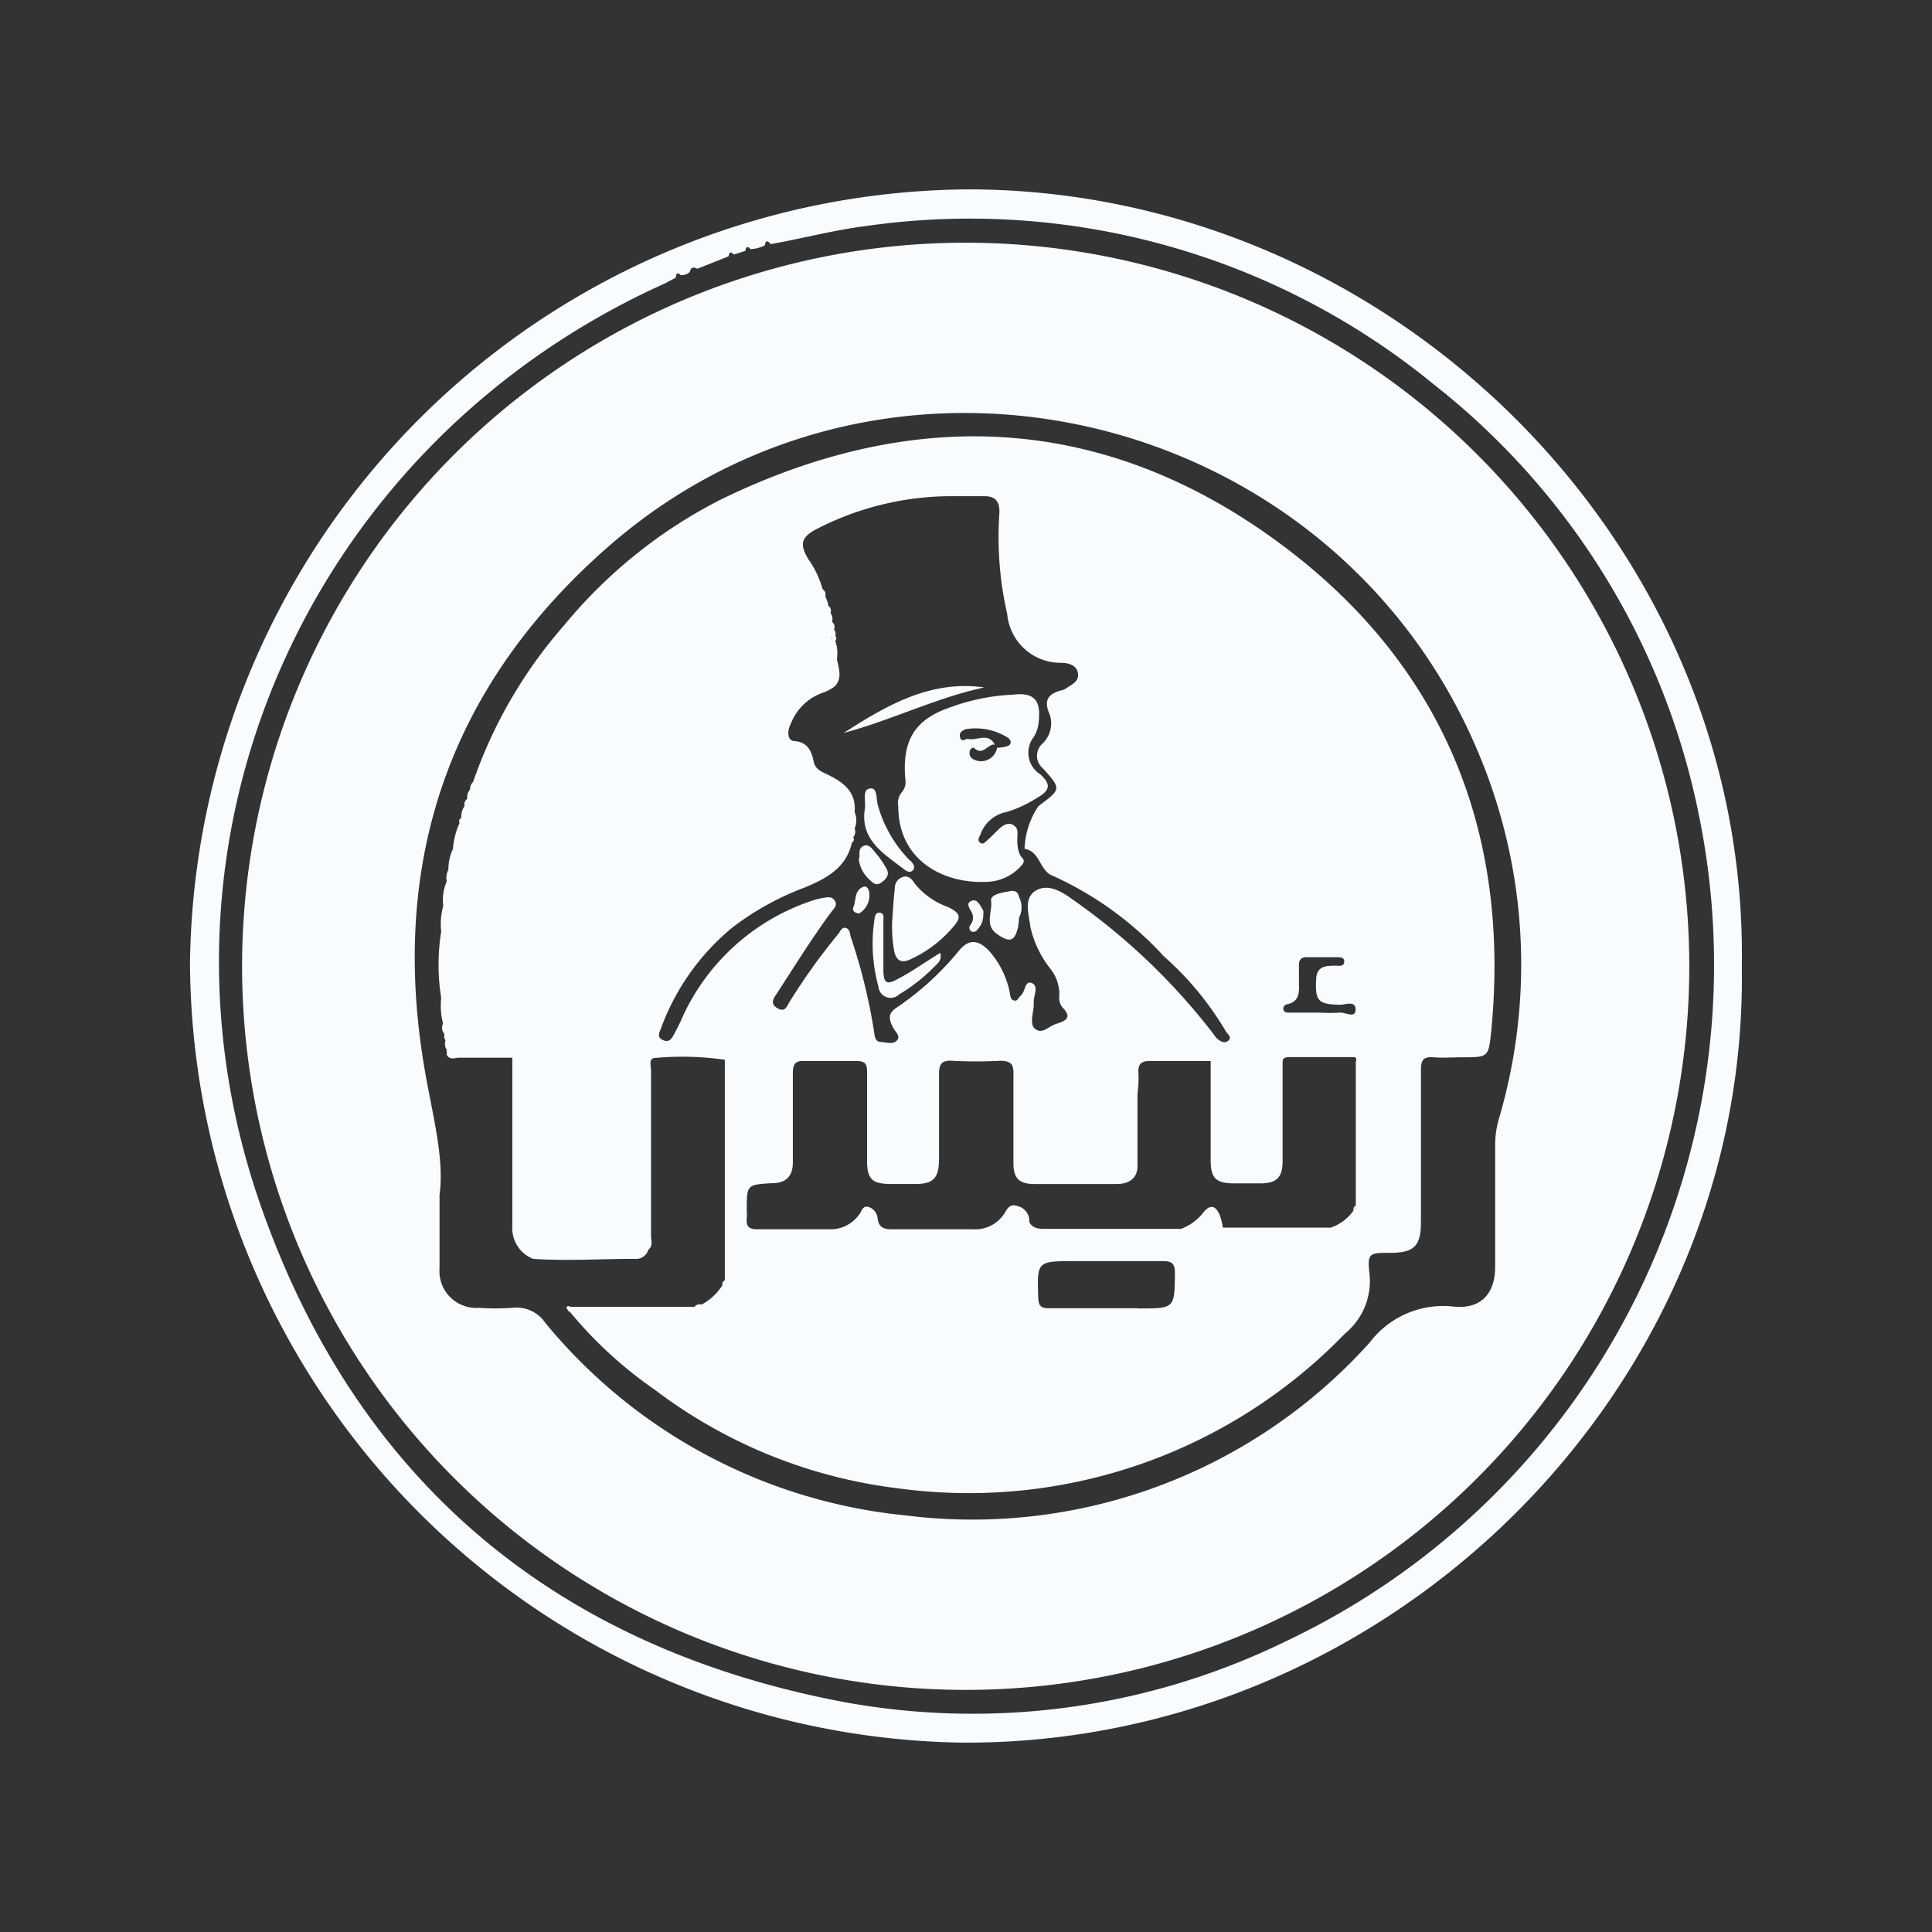 <svg id="Layer_1" data-name="Layer 1" xmlns="http://www.w3.org/2000/svg" viewBox="0 0 93.45 93.45"><rect x="0" y="0" width="93.45" height="93.45" fill="#333333" stroke="none"/><title>customer</title><path d="M84.25,46.77c.32,20.4-17,37.62-37.69,37.52A37.91,37.91,0,0,1,9.19,46.58,37.89,37.89,0,0,1,47,9.16C67.4,9.27,84.6,26.36,84.25,46.77Zm-47-35c-.16-.17-.23-.09-.25.09a1.56,1.56,0,0,1-.7.19c-.16-.18-.22-.09-.25.09l-.56.17c-.17-.18-.22-.08-.25.09L33.73,13c-.17-.09-.32-.09-.36.15a.59.59,0,0,1-.44.16c-.18-.17-.23-.06-.24.12l-.53.28C15,21.43,6.45,40.47,12.56,58.17,17.22,71.64,26.9,79.72,40.89,82.34A34.49,34.49,0,0,0,62.17,79.4a36.19,36.19,0,0,0,20-40A35.32,35.32,0,0,0,69.36,18.6a35.41,35.41,0,0,0-27.52-7.66C40.29,11.14,38.79,11.54,37.27,11.81Z" style="fill:#f8fcfe"/><path d="M81.71,46.74a35,35,0,1,1-34.88-35A35,35,0,0,1,81.71,46.74ZM21.26,57.8c0,1.48,0,2.51,0,3.55a1.78,1.78,0,0,0,1.9,1.91,12.51,12.51,0,0,0,1.62,0,1.68,1.68,0,0,1,1.6.73,25.83,25.83,0,0,0,17.43,9.31,25.84,25.84,0,0,0,22.44-8.36,4.46,4.46,0,0,1,4.07-1.74c1.3.13,2-.61,2-1.93,0-2,0-3.92,0-5.88a4.53,4.53,0,0,1,.18-1.27,26.37,26.37,0,0,0-1-17.73C64.57,19.86,43.31,14.62,29.69,26.21,21.77,33,18.76,41.64,20.57,51.9,20.94,54,21.5,56.08,21.26,57.8Z" style="fill:#f8fcfe"/><path d="M62.05,26.39c-8.47-6.33-17.71-6.85-27.2-2.22a23.73,23.73,0,0,0-7.55,6.06,22.77,22.77,0,0,0-4.42,7.6.43.43,0,0,0-.14.35.59.59,0,0,0-.14.46.33.33,0,0,0-.13.35.91.91,0,0,0-.16.58.17.17,0,0,0-.08.24,3.6,3.6,0,0,0-.32,1.25,2.26,2.26,0,0,0-.22,1,.86.86,0,0,0-.08.57,2.3,2.3,0,0,0-.17,1.19,3.25,3.25,0,0,0-.1,1.24,10.1,10.1,0,0,0,0,3.2,3.51,3.51,0,0,0,.09,1.25.46.46,0,0,0,.07.51.32.32,0,0,0,.05.3.51.51,0,0,0,.06.46.08.08,0,0,0,0,.09h0s0,0,0,.06l0,.09c.15.28.4.14.61.14.85,0,1.71,0,2.56,0,0,.22,0,.45,0,.67v7.49a1.6,1.6,0,0,0,1,1.57c1.63.11,3.27,0,4.91,0a.62.62,0,0,0,.67-.44v0c.24-.19.13-.45.13-.69,0-2.67,0-5.34,0-8,0-.22-.14-.59.23-.59a14.37,14.37,0,0,1,3.34.09c0,.34,0,.68,0,1q0,4.84,0,9.67a.22.22,0,0,0-.12.24,2.71,2.71,0,0,1-1,.93.33.33,0,0,0-.35.11h-6c-.09-.07-.17,0-.19,0s.06.22.18.26a20.23,20.23,0,0,0,4.09,3.75A24.31,24.31,0,0,0,43.52,72a25.3,25.3,0,0,0,21.54-7.5,3.27,3.27,0,0,0,1.18-2.9c-.11-1,0-1,1-1,1.15,0,1.49-.33,1.49-1.47,0-2.46,0-4.91,0-7.37,0-.47.11-.66.6-.62s.94,0,1.42,0c1.23,0,1.25,0,1.38-1.26C73.07,40.25,69.81,32.2,62.05,26.39Zm.19,22.19c.65-.13.6-.62.59-1.1v-.81c0-.23.1-.37.36-.37h1.48c.16,0,.36,0,.35.22s-.21.2-.36.19c-.53,0-1,0-1,.72-.05,1,.13,1.15,1.15,1.17.26,0,.76-.22.76.23s-.49.13-.76.15a8.49,8.49,0,0,1-1,0H62.36c-.12,0-.24,0-.28-.14A.21.21,0,0,1,62.24,48.58ZM33,49.22c-.12.29-.27.57-.42.85s-.3.35-.55.22-.14-.34-.07-.52a11.37,11.37,0,0,1,3.47-4.91,13.52,13.52,0,0,1,3.49-1.93c1-.42,2-.91,2.29-2.18a.17.17,0,0,0,.06-.25.44.44,0,0,0,.07-.43,1,1,0,0,0,0-.78c.08-1-.54-1.44-1.28-1.81-.31-.15-.62-.26-.7-.63s-.21-.94-.9-1c-.41,0-.38-.53-.21-.84a2.56,2.56,0,0,1,1.63-1.53,2.38,2.38,0,0,0,.51-.29h0c.37-.42.17-.87.09-1.32A1.71,1.71,0,0,0,40.4,31a.18.18,0,0,0,0-.25.3.3,0,0,0-.06-.3.31.31,0,0,0-.09-.37.57.57,0,0,0-.08-.44.27.27,0,0,0-.11-.34c0-.16-.09-.31-.14-.47h0a.29.29,0,0,0-.13-.33,4.61,4.61,0,0,0-.69-1.45c-.43-.72-.36-1.07.4-1.46A14.24,14.24,0,0,1,46,24c.54,0,1.08,0,1.62,0s.74.27.72.81a16.81,16.81,0,0,0,.38,4.9,2.59,2.59,0,0,0,2.56,2.35c.36,0,.79.08.86.5s-.32.55-.59.75l-.12.06c-.67.15-1,.45-.65,1.2A1.36,1.36,0,0,1,50.39,36a.79.79,0,0,0,.06,1.17c.9,1,.88,1-.22,1.82a3.94,3.94,0,0,0-.67,2s0,.06,0,.07c.76.11.71,1.06,1.36,1.3a16.52,16.52,0,0,1,5.37,3.89,15,15,0,0,1,3,3.63c.08.14.32.29.12.46s-.43,0-.58-.14l-.2-.27a31,31,0,0,0-6.73-6.41c-.54-.39-1.19-.8-1.8-.44s-.33,1.16-.26,1.76a5.06,5.06,0,0,0,1,2.06,2,2,0,0,1,.4,1.25.78.78,0,0,0,.15.58c.51.51.11.66-.29.79s-.66.5-1,.27S50,49,50,48.6a.59.59,0,0,0,0-.13c0-.32.25-.78-.09-.92s-.31.39-.51.58-.18.31-.36.26-.17-.25-.2-.4a4.35,4.35,0,0,0-1-2c-.55-.57-1-.56-1.46,0a13.91,13.91,0,0,1-3,2.74c-.45.29-.39.57-.17,1,.1.18.37.39.17.6s-.51.08-.78.07-.29-.27-.32-.49a27.47,27.47,0,0,0-1.15-4.65c0-.14-.06-.34-.23-.38s-.26.16-.34.28a29.55,29.55,0,0,0-2.4,3.35c-.11.2-.21.46-.55.26s-.24-.41-.07-.66c.87-1.34,1.71-2.7,2.67-4,.11-.15.32-.31.17-.54s-.35-.17-.55-.14a3.45,3.45,0,0,0-.65.17A10.54,10.54,0,0,0,33,49.22Zm8.16-8.68a.1.1,0,0,0-.06.05A.1.1,0,0,1,41.16,40.54Zm.07-1.06a.48.48,0,0,0,0,.2A.48.48,0,0,1,41.23,39.48Zm-1-8.57a.1.1,0,0,1,0-.07A.1.1,0,0,0,40.27,30.91Zm14.59,21c0,.06,0,.12,0,.18S54.86,52,54.86,51.92Zm.19,11.37H53.5c-.92,0-1.85,0-2.77,0-.39,0-.49-.12-.51-.5C50.16,61,50.15,61,52,61c1.42,0,2.83,0,4.25,0,.45,0,.58.13.58.58C56.81,63.29,56.83,63.29,55.05,63.29Zm1.77-3.73a.37.37,0,0,0,.23,0A.37.37,0,0,1,56.82,59.56Zm7.24,0h0Zm.27-.17-5.14,0a3.51,3.51,0,0,0-.14-.58c-.21-.52-.49-.56-.83-.12a2.42,2.42,0,0,1-1.06.76l-6.52,0c-.32,0-.63,0-.81-.32a.75.75,0,0,0-.6-.79c-.4-.13-.5.22-.66.44a1.67,1.67,0,0,1-1.46.69c-1.31,0-2.62,0-3.92,0-.41,0-.64-.09-.7-.52a.63.63,0,0,0-.44-.56c-.3-.09-.33.24-.47.39a1.68,1.68,0,0,1-1.33.69c-1.19,0-2.39,0-3.58,0-.39,0-.55-.13-.51-.51a2.67,2.67,0,0,0,0-.4c0-1.25,0-1.25,1.23-1.32.67,0,1-.34,1-1,0-1.44,0-2.88,0-4.32,0-.43.11-.61.56-.59.84,0,1.67,0,2.5,0,.43,0,.54.14.53.55,0,1.42,0,2.84,0,4.26,0,.91.24,1.14,1.18,1.14h1.14c.89,0,1.15-.28,1.16-1.19,0-1.38,0-2.75,0-4.12,0-.51.14-.68.65-.65a21.87,21.87,0,0,0,2.29,0c.57,0,.68.19.66.7,0,1.42,0,2.84,0,4.26,0,.71.27,1,1,1,1.35,0,2.7,0,4,0,.58,0,1-.27,1-.87,0-1.17,0-2.34,0-3.51a5.74,5.74,0,0,0,.05-.92c-.05-.49.11-.67.62-.65,1,0,1.92,0,2.87,0,0,1.59,0,3.18,0,4.78,0,.9.25,1.14,1.17,1.14h1.21c.82,0,1.1-.29,1.1-1.09,0-1.6,0-3.19,0-4.79,0-.2.17-.23.34-.23h3c.14,0,.28,0,.2.23l0,6.95a.21.21,0,0,0-.11.24A2.19,2.19,0,0,1,64.33,59.39Zm1.24-.94a.1.1,0,0,0,.07-.05A.1.1,0,0,1,65.57,58.45Z" style="fill:#f8fcfe"/><path d="M43.79,37.69a.76.76,0,0,1-.17.63.82.82,0,0,0-.17.69c0,2.64,2.24,3.78,4.38,3.64A2.32,2.32,0,0,0,49.28,42c.13-.14.36-.32.16-.51s-.25-.65-.23-1,0-.46-.21-.59-.47,0-.66.18-.38.38-.58.56-.22.2-.35.12-.08-.24,0-.36a1.67,1.67,0,0,1,1.26-1.12,5.78,5.78,0,0,0,1.51-.7c.66-.37.63-.68.13-1.13A1.24,1.24,0,0,1,50,35.65a1.66,1.66,0,0,0,.23-.63c.11-.92,0-1.57-1.23-1.42a10.07,10.07,0,0,0-3,.6C44.24,34.79,43.63,35.81,43.79,37.69Zm3-2.43a2.89,2.89,0,0,1,2,.45c.08.09.14.19.06.3s-.4.15-.62.16a.79.79,0,0,1-1.18.54.34.34,0,0,1-.15-.34c0-.13.16-.25.22-.19.43.41.67-.23,1-.16-.32-.62-.88-.17-1.31-.28-.12,0-.3.18-.37-.07S46.55,35.34,46.74,35.26Z" style="fill:#f8fcfe"/><path d="M45.85,43.87a3.61,3.61,0,0,1-1.62-1.15c-.12-.2-.28-.37-.54-.31a.57.57,0,0,0-.41.56c-.06.54-.09,1.07-.12,1.51s0,1.05.09,1.51.34.62.77.42a5.92,5.92,0,0,0,2-1.48C46.53,44.38,46.49,44.19,45.85,43.87Z" style="fill:#f8fcfe"/><path d="M40.81,35.45c2.31-.61,4.46-1.7,6.8-2.2C45,32.88,42.88,34.12,40.81,35.45Z" style="fill:#f8fcfe"/><path d="M43.43,47.35c-.53.3-.69.21-.7-.39,0-.8,0-1.61,0-2.42,0-.15.05-.36-.16-.39s-.25.15-.27.31a7.79,7.79,0,0,0,.19,3.26.59.59,0,0,0,1,.38,8.48,8.48,0,0,0,1.81-1.45.51.51,0,0,0,.18-.56C44.77,46.52,44.11,47,43.43,47.35Z" style="fill:#f8fcfe"/><path d="M43.67,42c.13.1.32.26.48.1s0-.38-.16-.5a6.14,6.14,0,0,1-1.53-2.66c-.09-.3,0-.86-.39-.8s-.17.65-.24,1C41.61,40.59,42.69,41.26,43.67,42Z" style="fill:#f8fcfe"/><path d="M48.88,43.1c-.37.07-1,.15-.94.48.07.52-.34,1.17.3,1.61s.84.31,1-.33a3.56,3.56,0,0,0,.05-.47,1.08,1.08,0,0,0,0-1C49.24,43.13,49.08,43.07,48.88,43.1Z" style="fill:#f8fcfe"/><path d="M41.54,41.56a1.57,1.57,0,0,0,.53,1c.21.21.35.29.6.1s.36-.39.2-.66a4.49,4.49,0,0,0-.53-.76c-.15-.18-.33-.46-.6-.31S41.63,41.37,41.54,41.56Z" style="fill:#f8fcfe"/><path d="M47,43.57c-.31.11-.09.38,0,.56a.56.56,0,0,1-.07.62.21.21,0,0,0,.05.3.23.23,0,0,0,.3-.09,1,1,0,0,0,.28-.72.59.59,0,0,0,0-.2C47.4,43.79,47.28,43.46,47,43.57Z" style="fill:#f8fcfe"/><path d="M41.56,44.18a1,1,0,0,0,.49-.94c0-.19-.11-.43-.31-.34-.44.19-.32.69-.47,1C41.22,44.07,41.37,44.18,41.56,44.18Z" style="fill:#f8fcfe"/></svg>